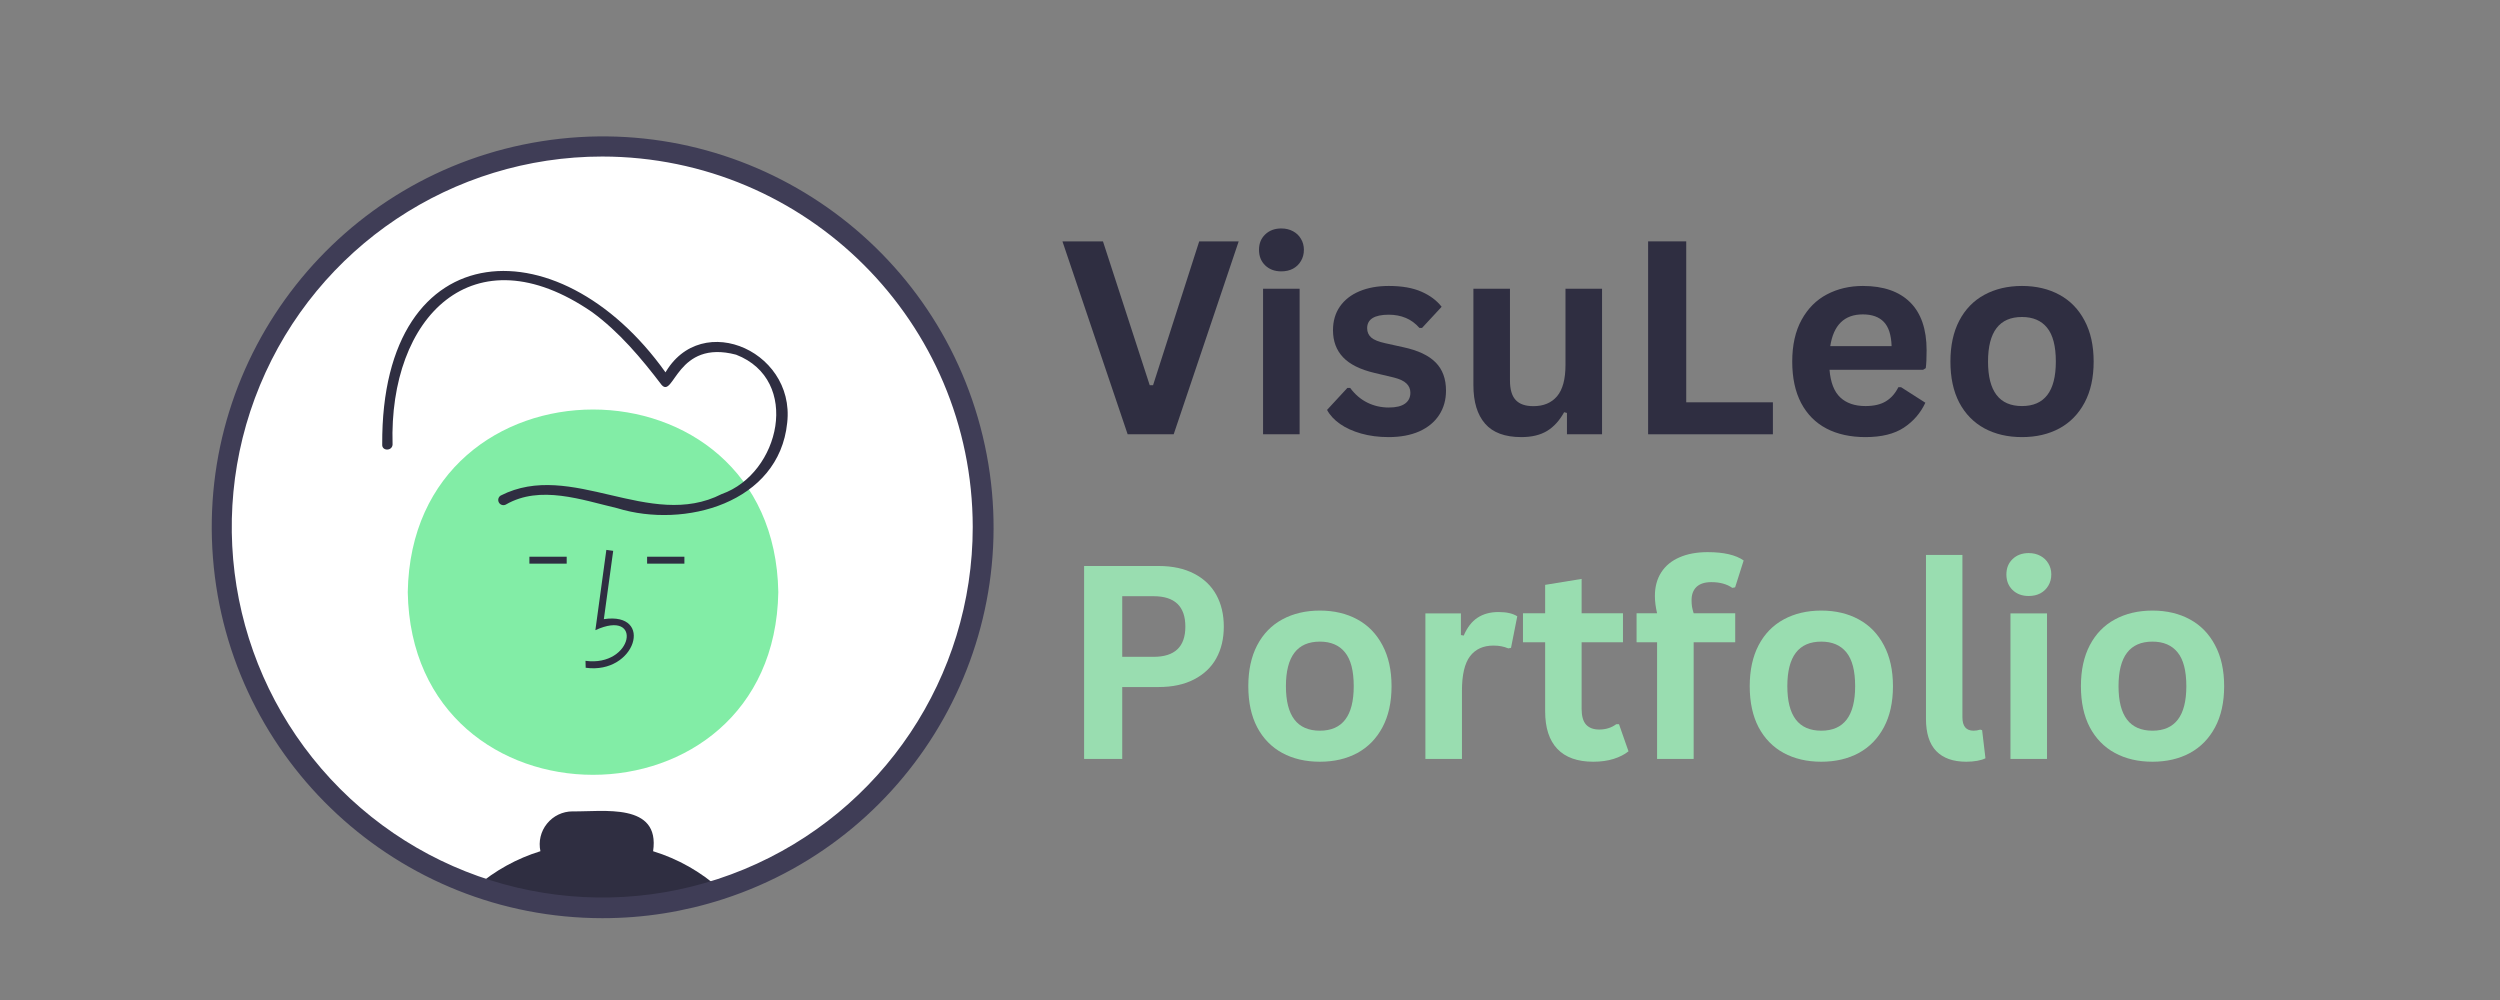 <svg xmlns="http://www.w3.org/2000/svg" xmlns:xlink="http://www.w3.org/1999/xlink" width="500" zoomAndPan="magnify" viewBox="0 0 375 150" height="200" preserveAspectRatio="xMidYMid meet" version="1.0"><rect x="0" y="0" width="375" height="150" fill="#808080" stroke="none"/><defs><g/><clipPath id="20651431bc"><path d="M 31 20 L 150 20 L 150 137.895 L 31 137.895 Z M 31 20 " clip-rule="nonzero"/></clipPath></defs><path fill="#ffffff" d="M 127.949 119.352 C 127.949 119.645 127.895 119.93 127.781 120.203 C 127.668 120.473 127.508 120.715 127.297 120.922 C 127.09 121.133 126.848 121.293 126.578 121.406 C 126.305 121.52 126.02 121.574 125.727 121.574 C 125.43 121.574 125.148 121.52 124.875 121.406 C 124.602 121.293 124.359 121.133 124.152 120.922 C 123.945 120.715 123.785 120.473 123.672 120.203 C 123.559 119.93 123.5 119.645 123.5 119.352 C 123.5 119.055 123.559 118.773 123.672 118.5 C 123.785 118.227 123.945 117.988 124.152 117.777 C 124.359 117.57 124.602 117.41 124.875 117.297 C 125.148 117.184 125.43 117.125 125.727 117.125 C 126.02 117.125 126.305 117.184 126.578 117.297 C 126.848 117.41 127.09 117.57 127.297 117.777 C 127.508 117.988 127.668 118.227 127.781 118.5 C 127.895 118.773 127.949 119.055 127.949 119.352 Z M 127.949 119.352 " fill-opacity="1" fill-rule="nonzero"/><path fill="#ffffff" d="M 147.469 79.051 C 147.469 110.602 121.895 136.176 90.348 136.176 C 58.797 136.176 33.223 110.602 33.223 79.051 C 33.223 47.504 58.797 21.93 90.348 21.93 C 121.891 21.938 147.461 47.508 147.469 79.051 Z M 147.469 79.051 " fill-opacity="1" fill-rule="nonzero"/><path fill="#82eda6" d="M 116.746 88.824 C 116.125 125.359 61.781 125.355 61.164 88.824 C 61.785 52.293 116.129 52.297 116.746 88.824 Z M 116.746 88.824 " fill-opacity="1" fill-rule="nonzero"/><path fill="#2f2e41" d="M 87.852 100.164 L 87.824 99.125 C 94.98 100.082 96.523 91.211 89.305 94.527 L 90.953 82.484 L 91.98 82.625 L 90.578 92.871 C 98.18 91.738 95.367 101.203 87.852 100.164 Z M 87.852 100.164 " fill-opacity="1" fill-rule="nonzero"/><path fill="#2f2e41" d="M 97.066 83.508 L 102.66 83.508 L 102.66 84.547 L 97.066 84.547 Z M 97.066 83.508 " fill-opacity="1" fill-rule="nonzero"/><path fill="#2f2e41" d="M 79.41 83.508 L 85.004 83.508 L 85.004 84.547 L 79.41 84.547 Z M 79.41 83.508 " fill-opacity="1" fill-rule="nonzero"/><path fill="#2f2e41" d="M 97.965 127.684 C 99.055 120.324 90.441 121.781 85.879 121.707 C 84.391 121.711 82.984 122.387 82.051 123.547 C 81.113 124.703 80.75 126.223 81.062 127.68 C 77.531 128.77 74.266 130.574 71.461 132.977 C 83.281 137.098 96.125 137.238 108.035 133.383 C 105.129 130.773 101.695 128.828 97.965 127.684 Z M 97.965 127.684 " fill-opacity="1" fill-rule="nonzero"/><path fill="#2f2e41" d="M 75.883 75.68 C 81.035 72.703 87.281 74.988 92.602 76.234 C 102.695 79.34 116.852 75.453 118.078 63.43 C 119.355 52.246 104.059 46.012 99.168 57.145 L 100.59 56.957 C 84.734 33.391 57.148 34.285 57.332 66.684 C 57.273 67.684 58.828 67.684 58.887 66.684 C 58.305 47.59 70.941 34.539 88.805 46.809 C 92.891 49.793 96.199 53.742 99.246 57.742 C 101.105 59.828 101.512 50.852 110.414 53.203 C 120.215 56.996 117.016 71.027 108.258 74.109 C 97.438 79.637 85.715 68.918 75.098 74.336 C 74.742 74.559 74.629 75.023 74.84 75.387 C 75.051 75.75 75.512 75.879 75.883 75.68 Z M 75.883 75.68 " fill-opacity="1" fill-rule="nonzero"/><g clip-path="url(#20651431bc)"><path fill="#3f3d56" d="M 90.348 137.727 C 59.754 137.703 34.324 114.16 31.941 83.66 C 29.562 53.16 51.031 25.957 81.246 21.184 C 111.465 16.41 140.273 35.672 147.41 65.418 C 154.547 95.168 137.609 125.402 108.516 134.859 C 102.648 136.766 96.516 137.734 90.348 137.727 Z M 90.348 23.48 C 67.867 23.477 47.602 37.016 38.996 57.785 C 30.395 78.551 35.148 102.457 51.043 118.352 C 66.938 134.246 90.844 139 111.609 130.395 C 132.375 121.793 145.914 101.523 145.91 79.047 C 145.879 48.371 121.02 23.516 90.348 23.48 Z M 90.348 23.48 " fill-opacity="1" fill-rule="nonzero"/></g><g fill="#2f2e41" fill-opacity="1"><g transform="translate(158.85, 65.143)"><g><path d="M 17.203 0 L 10.297 0 L 0.516 -28.938 L 6.594 -28.938 L 13.609 -7.359 L 14.109 -7.359 L 21.031 -28.938 L 26.953 -28.938 Z M 17.203 0 "/></g></g></g><g fill="#2f2e41" fill-opacity="1"><g transform="translate(186.318, 65.143)"><g><path d="M 5.875 -24.438 C 4.883 -24.438 4.078 -24.738 3.453 -25.344 C 2.836 -25.945 2.531 -26.723 2.531 -27.672 C 2.531 -28.609 2.836 -29.375 3.453 -29.969 C 4.078 -30.57 4.883 -30.875 5.875 -30.875 C 6.539 -30.875 7.129 -30.734 7.641 -30.453 C 8.148 -30.18 8.547 -29.801 8.828 -29.312 C 9.117 -28.832 9.266 -28.285 9.266 -27.672 C 9.266 -27.047 9.117 -26.488 8.828 -26 C 8.547 -25.508 8.148 -25.125 7.641 -24.844 C 7.129 -24.57 6.539 -24.438 5.875 -24.438 Z M 3.141 0 L 3.141 -21.828 L 8.625 -21.828 L 8.625 0 Z M 3.141 0 "/></g></g></g><g fill="#2f2e41" fill-opacity="1"><g transform="translate(198.073, 65.143)"><g><path d="M 10.219 0.422 C 8.719 0.422 7.348 0.242 6.109 -0.109 C 4.867 -0.461 3.812 -0.941 2.938 -1.547 C 2.062 -2.16 1.41 -2.863 0.984 -3.656 L 4.031 -6.953 L 4.453 -6.953 C 5.18 -5.973 6.039 -5.238 7.031 -4.75 C 8.02 -4.258 9.094 -4.016 10.25 -4.016 C 11.32 -4.016 12.129 -4.207 12.672 -4.594 C 13.211 -4.977 13.484 -5.523 13.484 -6.234 C 13.484 -6.785 13.285 -7.25 12.891 -7.625 C 12.504 -8 11.875 -8.297 11 -8.516 L 8.109 -9.203 C 5.953 -9.711 4.375 -10.5 3.375 -11.562 C 2.375 -12.625 1.875 -13.973 1.875 -15.609 C 1.875 -16.973 2.219 -18.156 2.906 -19.156 C 3.602 -20.156 4.582 -20.922 5.844 -21.453 C 7.102 -21.984 8.57 -22.25 10.25 -22.25 C 12.219 -22.25 13.848 -21.961 15.141 -21.391 C 16.43 -20.828 17.441 -20.07 18.172 -19.125 L 15.234 -15.953 L 14.844 -15.953 C 14.238 -16.641 13.555 -17.141 12.797 -17.453 C 12.035 -17.773 11.188 -17.938 10.25 -17.938 C 8.082 -17.938 7 -17.258 7 -15.906 C 7 -15.344 7.203 -14.879 7.609 -14.516 C 8.016 -14.16 8.723 -13.875 9.734 -13.656 L 12.422 -13.062 C 14.641 -12.582 16.258 -11.816 17.281 -10.766 C 18.312 -9.723 18.828 -8.316 18.828 -6.547 C 18.828 -5.16 18.484 -3.941 17.797 -2.891 C 17.109 -1.836 16.117 -1.02 14.828 -0.438 C 13.535 0.133 12 0.422 10.219 0.422 Z M 10.219 0.422 "/></g></g></g><g fill="#2f2e41" fill-opacity="1"><g transform="translate(218.199, 65.143)"><g><path d="M 10 0.422 C 7.539 0.422 5.727 -0.25 4.562 -1.594 C 3.395 -2.938 2.812 -4.859 2.812 -7.359 L 2.812 -21.828 L 8.297 -21.828 L 8.297 -8.062 C 8.297 -6.727 8.582 -5.754 9.156 -5.141 C 9.727 -4.523 10.613 -4.219 11.812 -4.219 C 13.332 -4.219 14.516 -4.711 15.359 -5.703 C 16.203 -6.703 16.625 -8.27 16.625 -10.406 L 16.625 -21.828 L 22.109 -21.828 L 22.109 0 L 16.844 0 L 16.844 -3.203 L 16.422 -3.312 C 15.723 -2.051 14.867 -1.113 13.859 -0.5 C 12.848 0.113 11.562 0.422 10 0.422 Z M 10 0.422 "/></g></g></g><g fill="#2f2e41" fill-opacity="1"><g transform="translate(243.451, 65.143)"><g><path d="M 9.484 -28.938 L 9.484 -4.797 L 22.484 -4.797 L 22.484 0 L 3.766 0 L 3.766 -28.938 Z M 9.484 -28.938 "/></g></g></g><g fill="#2f2e41" fill-opacity="1"><g transform="translate(266.882, 65.143)"><g><path d="M 21.578 -9.672 L 7.547 -9.672 C 7.703 -7.773 8.238 -6.395 9.156 -5.531 C 10.082 -4.664 11.344 -4.234 12.938 -4.234 C 14.195 -4.234 15.211 -4.469 15.984 -4.938 C 16.766 -5.406 17.395 -6.113 17.875 -7.062 L 18.281 -7.062 L 21.922 -4.734 C 21.211 -3.203 20.141 -1.957 18.703 -1 C 17.266 -0.051 15.344 0.422 12.938 0.422 C 10.688 0.422 8.738 -0.004 7.094 -0.859 C 5.445 -1.723 4.176 -3.004 3.281 -4.703 C 2.395 -6.398 1.953 -8.469 1.953 -10.906 C 1.953 -13.383 2.422 -15.473 3.359 -17.172 C 4.297 -18.879 5.562 -20.148 7.156 -20.984 C 8.758 -21.828 10.555 -22.25 12.547 -22.25 C 15.629 -22.25 17.992 -21.43 19.641 -19.797 C 21.285 -18.16 22.109 -15.758 22.109 -12.594 C 22.109 -11.438 22.066 -10.547 21.984 -9.922 Z M 16.859 -13.219 C 16.805 -14.883 16.422 -16.094 15.703 -16.844 C 14.984 -17.602 13.93 -17.984 12.547 -17.984 C 9.773 -17.984 8.145 -16.395 7.656 -13.219 Z M 16.859 -13.219 "/></g></g></g><g fill="#2f2e41" fill-opacity="1"><g transform="translate(290.61, 65.143)"><g><path d="M 12.688 0.422 C 10.551 0.422 8.672 -0.016 7.047 -0.891 C 5.43 -1.773 4.176 -3.062 3.281 -4.75 C 2.395 -6.445 1.953 -8.5 1.953 -10.906 C 1.953 -13.301 2.395 -15.348 3.281 -17.047 C 4.176 -18.754 5.43 -20.047 7.047 -20.922 C 8.672 -21.805 10.551 -22.25 12.688 -22.25 C 14.82 -22.25 16.695 -21.805 18.312 -20.922 C 19.926 -20.047 21.18 -18.754 22.078 -17.047 C 22.984 -15.348 23.438 -13.301 23.438 -10.906 C 23.438 -8.5 22.984 -6.445 22.078 -4.75 C 21.18 -3.062 19.926 -1.773 18.312 -0.891 C 16.695 -0.016 14.82 0.422 12.688 0.422 Z M 12.688 -4.234 C 16.07 -4.234 17.766 -6.457 17.766 -10.906 C 17.766 -13.219 17.328 -14.91 16.453 -15.984 C 15.586 -17.055 14.332 -17.594 12.688 -17.594 C 9.289 -17.594 7.594 -15.363 7.594 -10.906 C 7.594 -6.457 9.289 -4.234 12.688 -4.234 Z M 12.688 -4.234 "/></g></g></g><g fill="#99ddb0" fill-opacity="1"><g transform="translate(158.851, 113.837)"><g><path d="M 14.938 -28.938 C 17.008 -28.938 18.781 -28.555 20.25 -27.797 C 21.727 -27.035 22.844 -25.973 23.594 -24.609 C 24.344 -23.242 24.719 -21.656 24.719 -19.844 C 24.719 -18.039 24.344 -16.457 23.594 -15.094 C 22.844 -13.738 21.727 -12.68 20.25 -11.922 C 18.781 -11.16 17.008 -10.781 14.938 -10.781 L 9.484 -10.781 L 9.484 0 L 3.766 0 L 3.766 -28.938 Z M 14.188 -15.312 C 17.363 -15.312 18.953 -16.82 18.953 -19.844 C 18.953 -22.883 17.363 -24.406 14.188 -24.406 L 9.484 -24.406 L 9.484 -15.312 Z M 14.188 -15.312 "/></g></g></g><g fill="#99ddb0" fill-opacity="1"><g transform="translate(185.294, 113.837)"><g><path d="M 12.688 0.422 C 10.551 0.422 8.672 -0.016 7.047 -0.891 C 5.43 -1.773 4.176 -3.062 3.281 -4.75 C 2.395 -6.445 1.953 -8.5 1.953 -10.906 C 1.953 -13.301 2.395 -15.348 3.281 -17.047 C 4.176 -18.754 5.43 -20.047 7.047 -20.922 C 8.672 -21.805 10.551 -22.25 12.688 -22.25 C 14.82 -22.25 16.695 -21.805 18.312 -20.922 C 19.926 -20.047 21.18 -18.754 22.078 -17.047 C 22.984 -15.348 23.438 -13.301 23.438 -10.906 C 23.438 -8.5 22.984 -6.445 22.078 -4.75 C 21.18 -3.062 19.926 -1.773 18.312 -0.891 C 16.695 -0.016 14.82 0.422 12.688 0.422 Z M 12.688 -4.234 C 16.07 -4.234 17.766 -6.457 17.766 -10.906 C 17.766 -13.219 17.328 -14.91 16.453 -15.984 C 15.586 -17.055 14.332 -17.594 12.688 -17.594 C 9.289 -17.594 7.594 -15.363 7.594 -10.906 C 7.594 -6.457 9.289 -4.234 12.688 -4.234 Z M 12.688 -4.234 "/></g></g></g><g fill="#99ddb0" fill-opacity="1"><g transform="translate(210.668, 113.837)"><g><path d="M 3.141 0 L 3.141 -21.828 L 8.469 -21.828 L 8.469 -18.578 L 8.891 -18.5 C 9.41 -19.719 10.098 -20.609 10.953 -21.172 C 11.816 -21.742 12.863 -22.031 14.094 -22.031 C 15.332 -22.031 16.273 -21.816 16.922 -21.391 L 15.984 -16.656 L 15.578 -16.578 C 15.223 -16.723 14.879 -16.828 14.547 -16.891 C 14.211 -16.961 13.812 -17 13.344 -17 C 11.812 -17 10.641 -16.461 9.828 -15.391 C 9.023 -14.316 8.625 -12.594 8.625 -10.219 L 8.625 0 Z M 3.141 0 "/></g></g></g><g fill="#99ddb0" fill-opacity="1"><g transform="translate(227.789, 113.837)"><g><path d="M 15.062 -5.203 L 16.484 -1.141 C 15.891 -0.66 15.145 -0.281 14.25 0 C 13.352 0.281 12.336 0.422 11.203 0.422 C 8.836 0.422 7.039 -0.219 5.812 -1.5 C 4.594 -2.789 3.984 -4.664 3.984 -7.125 L 3.984 -17.5 L 0.656 -17.5 L 0.656 -21.844 L 3.984 -21.844 L 3.984 -26.109 L 9.453 -27 L 9.453 -21.844 L 15.656 -21.844 L 15.656 -17.5 L 9.453 -17.5 L 9.453 -7.516 C 9.453 -6.43 9.676 -5.641 10.125 -5.141 C 10.582 -4.648 11.238 -4.406 12.094 -4.406 C 13.07 -4.406 13.922 -4.672 14.641 -5.203 Z M 15.062 -5.203 "/></g></g></g><g fill="#99ddb0" fill-opacity="1"><g transform="translate(244.751, 113.837)"><g><path d="M 3.812 0 L 3.812 -17.5 L 0.734 -17.5 L 0.734 -21.844 L 3.812 -21.844 C 3.594 -22.77 3.484 -23.633 3.484 -24.438 C 3.484 -25.82 3.801 -27.004 4.438 -27.984 C 5.07 -28.973 5.984 -29.723 7.172 -30.234 C 8.359 -30.754 9.77 -31.016 11.406 -31.016 C 13.812 -31.016 15.609 -30.598 16.797 -29.766 L 15.516 -25.734 L 15.094 -25.656 C 14.281 -26.227 13.234 -26.516 11.953 -26.516 C 10.961 -26.516 10.219 -26.273 9.719 -25.797 C 9.227 -25.316 8.984 -24.66 8.984 -23.828 C 8.984 -23.473 9.004 -23.145 9.047 -22.844 C 9.098 -22.551 9.18 -22.219 9.297 -21.844 L 15.531 -21.844 L 15.531 -17.5 L 9.297 -17.5 L 9.297 0 Z M 3.812 0 "/></g></g></g><g fill="#99ddb0" fill-opacity="1"><g transform="translate(260.506, 113.837)"><g><path d="M 12.688 0.422 C 10.551 0.422 8.672 -0.016 7.047 -0.891 C 5.43 -1.773 4.176 -3.062 3.281 -4.75 C 2.395 -6.445 1.953 -8.5 1.953 -10.906 C 1.953 -13.301 2.395 -15.348 3.281 -17.047 C 4.176 -18.754 5.43 -20.047 7.047 -20.922 C 8.672 -21.805 10.551 -22.25 12.688 -22.25 C 14.82 -22.25 16.695 -21.805 18.312 -20.922 C 19.926 -20.047 21.18 -18.754 22.078 -17.047 C 22.984 -15.348 23.438 -13.301 23.438 -10.906 C 23.438 -8.5 22.984 -6.445 22.078 -4.75 C 21.18 -3.062 19.926 -1.773 18.312 -0.891 C 16.695 -0.016 14.82 0.422 12.688 0.422 Z M 12.688 -4.234 C 16.07 -4.234 17.766 -6.457 17.766 -10.906 C 17.766 -13.219 17.328 -14.91 16.453 -15.984 C 15.586 -17.055 14.332 -17.594 12.688 -17.594 C 9.289 -17.594 7.594 -15.363 7.594 -10.906 C 7.594 -6.457 9.289 -4.234 12.688 -4.234 Z M 12.688 -4.234 "/></g></g></g><g fill="#99ddb0" fill-opacity="1"><g transform="translate(285.88, 113.837)"><g><path d="M 9.062 0.422 C 7.094 0.422 5.594 -0.109 4.562 -1.172 C 3.531 -2.234 3.016 -3.848 3.016 -6.016 L 3.016 -30.594 L 8.484 -30.594 L 8.484 -6.234 C 8.484 -4.898 9.039 -4.234 10.156 -4.234 C 10.469 -4.234 10.801 -4.285 11.156 -4.391 L 11.438 -4.312 L 11.938 -0.094 C 11.633 0.062 11.227 0.188 10.719 0.281 C 10.219 0.375 9.664 0.422 9.062 0.422 Z M 9.062 0.422 "/></g></g></g><g fill="#99ddb0" fill-opacity="1"><g transform="translate(298.428, 113.837)"><g><path d="M 5.875 -24.438 C 4.883 -24.438 4.078 -24.738 3.453 -25.344 C 2.836 -25.945 2.531 -26.723 2.531 -27.672 C 2.531 -28.609 2.836 -29.375 3.453 -29.969 C 4.078 -30.57 4.883 -30.875 5.875 -30.875 C 6.539 -30.875 7.129 -30.734 7.641 -30.453 C 8.148 -30.18 8.547 -29.801 8.828 -29.312 C 9.117 -28.832 9.266 -28.285 9.266 -27.672 C 9.266 -27.047 9.117 -26.488 8.828 -26 C 8.547 -25.508 8.148 -25.125 7.641 -24.844 C 7.129 -24.57 6.539 -24.438 5.875 -24.438 Z M 3.141 0 L 3.141 -21.828 L 8.625 -21.828 L 8.625 0 Z M 3.141 0 "/></g></g></g><g fill="#99ddb0" fill-opacity="1"><g transform="translate(310.185, 113.837)"><g><path d="M 12.688 0.422 C 10.551 0.422 8.672 -0.016 7.047 -0.891 C 5.43 -1.773 4.176 -3.062 3.281 -4.75 C 2.395 -6.445 1.953 -8.5 1.953 -10.906 C 1.953 -13.301 2.395 -15.348 3.281 -17.047 C 4.176 -18.754 5.43 -20.047 7.047 -20.922 C 8.672 -21.805 10.551 -22.25 12.688 -22.25 C 14.82 -22.25 16.695 -21.805 18.312 -20.922 C 19.926 -20.047 21.18 -18.754 22.078 -17.047 C 22.984 -15.348 23.438 -13.301 23.438 -10.906 C 23.438 -8.5 22.984 -6.445 22.078 -4.75 C 21.18 -3.062 19.926 -1.773 18.312 -0.891 C 16.695 -0.016 14.82 0.422 12.688 0.422 Z M 12.688 -4.234 C 16.07 -4.234 17.766 -6.457 17.766 -10.906 C 17.766 -13.219 17.328 -14.91 16.453 -15.984 C 15.586 -17.055 14.332 -17.594 12.688 -17.594 C 9.289 -17.594 7.594 -15.363 7.594 -10.906 C 7.594 -6.457 9.289 -4.234 12.688 -4.234 Z M 12.688 -4.234 "/></g></g></g></svg>